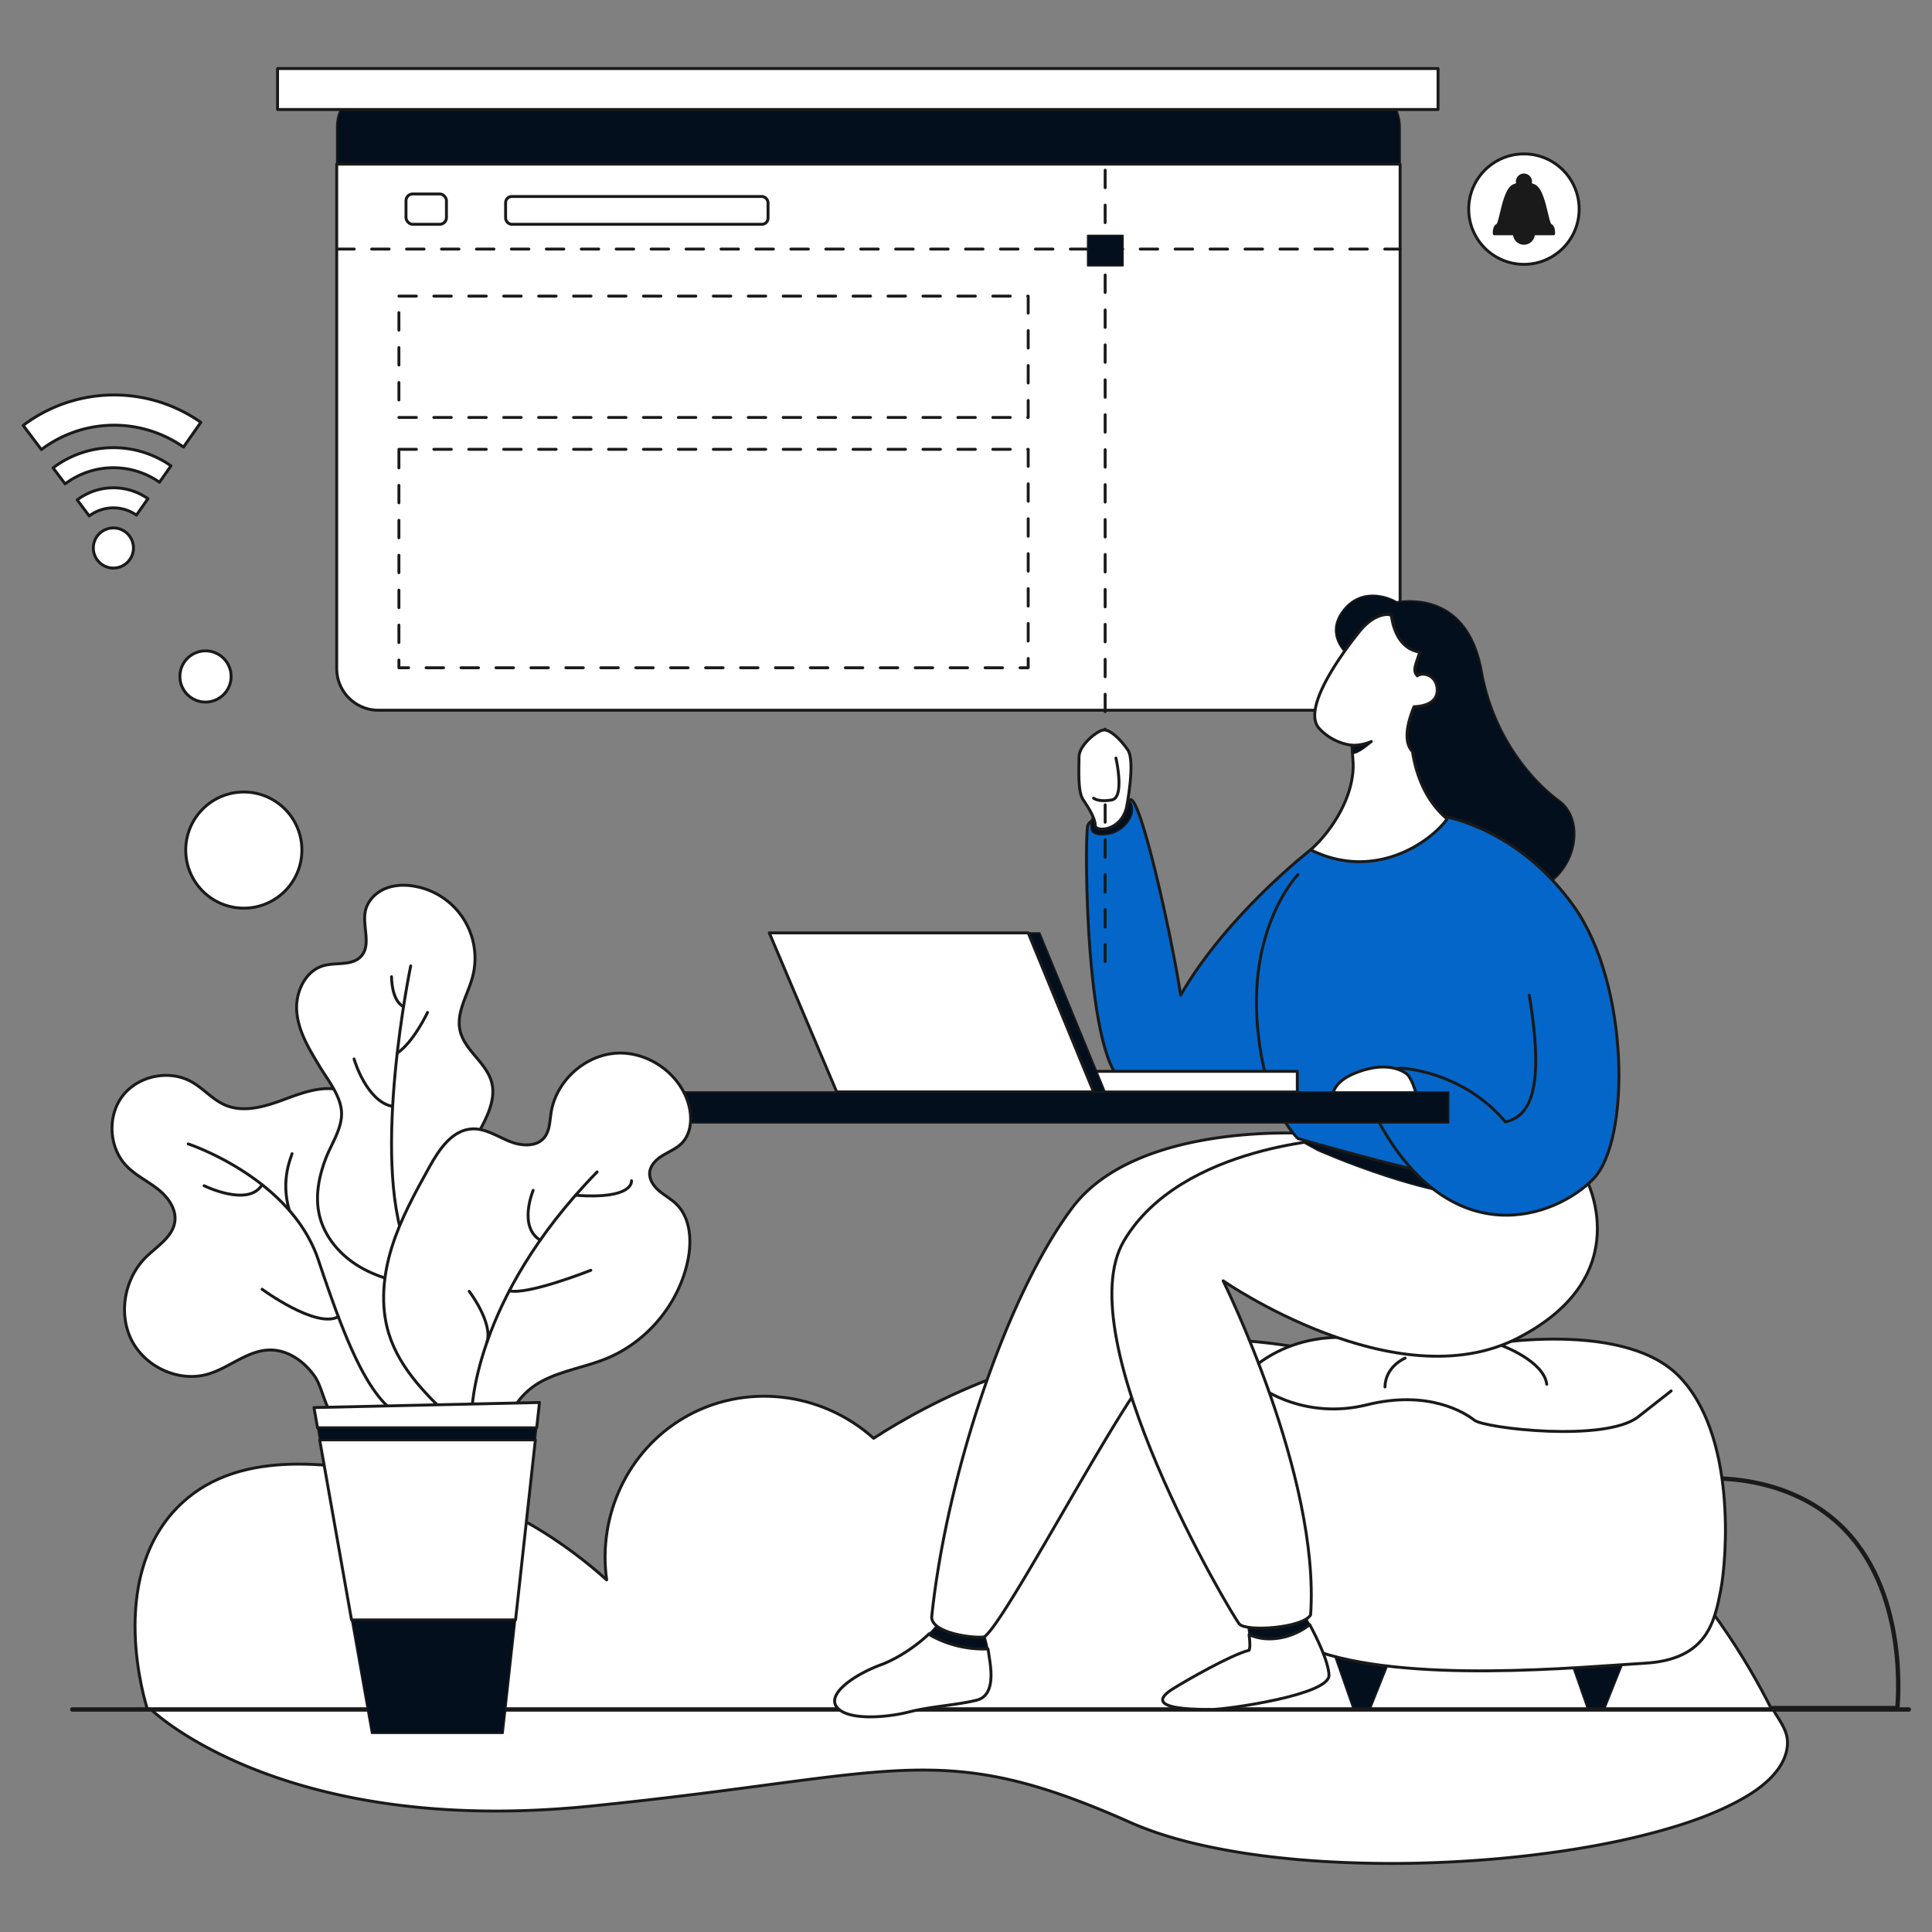 <svg xmlns="http://www.w3.org/2000/svg" viewBox="0 0 3000 3000" id="WebDesigner">
  <rect x="0" y="0" width="3000" height="3000" fill="#808080" stroke="none"/>
  <g id="Layer_2" fill="#000000" class="color000000 svgShape">
    <g id="Layer_1-2" fill="#000000" class="color000000 svgShape">
      <rect width="3000" height="3000" fill="none"></rect>
      <path d="M234.492,2654.423s202.555,198.512,681.933,150.172,539.078-107.896,838.131,25.008c42.586,18.926,88.456,31.236,134.537,40.365,53.97,10.691,108.944,16.89,163.98,20.329a1767.894,1767.894,0,0,0,177.62,1.866c58.703-2.241,117.321-7.136,175.457-15.024,53.063-7.2,105.86-16.832,157.492-30.342,42.478-11.115,84.736-24.72,123.724-44.086,27.896-13.856,56.423-31.358,74.153-56.257,10.473-14.707,16.828-33.214,12.938-50.838-3.194-14.47-13.945-28.182-21.275-41.192Z" fill="#ffffff" stroke="#1a1a1a" stroke-linecap="round" stroke-linejoin="round" stroke-width="4.521px" class="colorffffff svgShape colorStroke1a1a1a svgStroke"></path>
      <path d="M1589.131,2652.258H2946.21c2.026-23.818,14.39-198.515-99.903-293.967-128.583-107.386-378.115-81.599-544.634,112.794Q1945.402,2561.671,1589.131,2652.258Z" fill="none" stroke="#1a1a1a" stroke-linecap="round" stroke-linejoin="round" stroke-width="6.781px" class="colorStroke1a1a1a svgStroke"></path>
      <path d="M229.054,2654.423H2751.082c-37.204-74.098-103.702-185.537-216.712-292.28-67.371-63.635-304.18-280.446-662.7-282.668-247.056-1.531-430.992,99.586-515.084,153.897-82.258-73.799-202.449-86.17-295.231-31.407C975.395,2252.7,927.992,2352.189,942.006,2453.225c-54.161-48.704-166.351-135.177-329.779-163.319-99.205-17.083-248.254-42.748-339.202,53.393C167.207,2455.16,225.039,2642.067,229.054,2654.423Z" fill="#ffffff" stroke="#1a1a1a" stroke-linecap="round" stroke-linejoin="round" stroke-width="4.521px" class="colorffffff svgShape colorStroke1a1a1a svgStroke"></path>
      <path d="M2174.098,197.136v57.716H522.855V197.136a64.757,64.757,0,0,1,64.765-64.765H2109.311A64.762,64.762,0,0,1,2174.098,197.136Z" stroke="#1a1a1a" stroke-linecap="round" stroke-linejoin="round" fill="#030f1c" stroke-width="2.26px" class="color1c0311 svgShape colorStroke1a1a1a svgStroke"></path>
      <path d="M2174.098,254.852v783.238a64.762,64.762,0,0,1-64.787,64.765H587.62a64.757,64.757,0,0,1-64.765-64.765V254.852Z" fill="#ffffff" stroke="#1a1a1a" stroke-linecap="round" stroke-linejoin="round" stroke-width="4.521px" class="colorffffff svgShape colorStroke1a1a1a svgStroke"></path>
      <rect width="1802.009" height="63.6" x="430.98" y="106.455" fill="#ffffff" stroke="#1a1a1a" stroke-linecap="round" stroke-linejoin="round" stroke-width="4.521px" class="colorffffff svgShape colorStroke1a1a1a svgStroke"></rect>
      <line x1="522.847" x2="2174.1" y1="386.767" y2="386.767" fill="none" stroke="#1a1a1a" stroke-linecap="round" stroke-linejoin="round" stroke-width="4.521px" stroke-dasharray="27.124" class="colorStroke1a1a1a svgStroke"></line>
      <rect width="977.163" height="188.445" x="619.425" y="459.79" fill="none" stroke="#1a1a1a" stroke-linecap="round" stroke-linejoin="round" stroke-width="4.521px" stroke-dasharray="27.124" class="colorStroke1a1a1a svgStroke"></rect>
      <rect width="977.163" height="339.202" x="619.425" y="697.702" fill="none" stroke="#1a1a1a" stroke-linecap="round" stroke-linejoin="round" stroke-width="4.521px" stroke-dasharray="27.124" class="colorStroke1a1a1a svgStroke"></rect>
      <line x1="1716.073" x2="1716.073" y1="264.278" y2="1499.882" fill="none" stroke="#1a1a1a" stroke-linecap="round" stroke-linejoin="round" stroke-width="4.521px" stroke-dasharray="27.124" class="colorStroke1a1a1a svgStroke"></line>
      <rect width="54.963" height="47.111" x="1688.853" y="365.567" stroke="#1a1a1a" stroke-linecap="round" stroke-linejoin="round" fill="#030f1c" stroke-width="2.26px" class="color1c0311 svgShape colorStroke1a1a1a svgStroke"></rect>
      <line x1="112.193" x2="2964" y1="2654.423" y2="2654.423" fill="none" stroke="#1a1a1a" stroke-linecap="round" stroke-linejoin="round" stroke-width="6.781px" class="colorStroke1a1a1a svgStroke"></line>
      <polygon points="2436.461 2571.614 2464.656 2652.258 2492.137 2652.258 2524.33 2571.614 2436.461 2571.614" stroke="#1a1a1a" stroke-linecap="round" stroke-linejoin="round" fill="#030f1c" stroke-width="2.26px" class="color1c0311 svgShape colorStroke1a1a1a svgStroke"></polygon>
      <polygon points="2072.584 2571.614 2100.779 2652.258 2128.26 2652.258 2160.453 2571.614 2072.584 2571.614" stroke="#1a1a1a" stroke-linecap="round" stroke-linejoin="round" fill="#030f1c" stroke-width="2.26px" class="color1c0311 svgShape colorStroke1a1a1a svgStroke"></polygon>
      <path d="M2285.597,2091.125s229.275-46.311,320.357,44.767,75.378,285.583,65.956,333.438-20.415,107.721-117.778,113.293-373.75,33.358-519.01-22.215c-95.008-101.884-111.759-413.618-111.759-413.618s61.768-86.415,195.774-67.438S2285.597,2091.125,2285.597,2091.125Z" fill="#ffffff" stroke="#1a1a1a" stroke-linecap="round" stroke-linejoin="round" stroke-width="4.521px" class="colorffffff svgShape colorStroke1a1a1a svgStroke"></path>
      <path d="M2330.897 2088.955s66.197 23.892 70.908 60.5M2181.952 2108.878s-30.622 12.35-31.408 44.767M1958.173 2153.645c0 2.316 69.123 51.372 164.105 27.786s151.542 11.578 167.245 23.927 203.364 34.733 254.401-5.403l51.037-40.136" fill="#ffffff" stroke="#1a1a1a" stroke-linecap="round" stroke-linejoin="round" stroke-width="4.521px" class="colorffffff svgShape colorStroke1a1a1a svgStroke"></path>
      <path d="M2393.418,1378.459,2326.428,1346.01s-44.3-33.748-86.486-65.514a112.08,112.08,0,0,0,7.181-8.812c-37.603-31.347-49.896-78.114-53.817-104.704-15.178-15.795-7.181-46.569,2.379-69.611,21.588-.793,38.485-9.428,35.731-29.849-2.754-20.399-23.152-23.946-30.62-18.064-7.468-8.239-3.15-15.685,3.921-36.898-33.837-5.199-42.119-40.974-44.124-56.46-1.917-1.057-2.974-1.63-2.974-1.63s-21.985-4.714-47.12,26.677c-5.97,7.468-14.187,18.108-22.888,30.422-9.803-11.191-24.232-35.246-1.983-63.906,30.884-39.784,76.947-17.271,82.719-13.086,42.912-6.3,114.11,3.128,132.944,107.832,18.857,104.681,80.626,171.693,120.41,200.992C2461.488,1272.72,2449.966,1350.196,2393.418,1378.459Z" stroke="#1a1a1a" stroke-linecap="round" stroke-linejoin="round" fill="#030f1c" stroke-width="2.26px" class="color1c0311 svgShape colorStroke1a1a1a svgStroke"></path>
      <path d="M2035.121,1319.572s-129.556,100.215-201.794,225.597c-14.133-92.9-62.815-311.183-78.519-303.331-34.548,31.408-61.245,25.126-65.956,40.83s-4.711,380.032,61.245,400.446,299.942,9.422,299.942,9.422l23.849-95.793" stroke="#1a1a1a" stroke-linecap="round" stroke-linejoin="round" stroke-width="4.521px" fill="#0466c8" class="color54cafa svgShape colorStroke1a1a1a svgStroke"></path>
      <path d="M1694.822 1287.526s-.403 10.866 23.364 8.247 42.499-24.976 40.082-41.492-18.329-19.739-29.407-16.113S1689.384 1261.151 1694.822 1287.526ZM2033.706 2522.656c-5.376-10.02-9.316-16.664-9.316-16.664s-82.183 11.516-85.638 13.087c-1.771.805-.407 9.451.781 19.097C1969.424 2552.124 2008.859 2542.926 2033.706 2522.656Z" stroke="#1a1a1a" stroke-linecap="round" stroke-linejoin="round" fill="#030f1c" stroke-width="2.26px" class="color1c0311 svgShape colorStroke1a1a1a svgStroke"></path>
      <path d="M2033.706,2522.656c-24.847,20.269-64.282,29.467-94.173,15.52,1.129,9.172,2.098,19.247.057,24.35-27.743,6.805-98.934,47.635-118.825,60.198-16.458,10.395-42.575,32.617,62.03,31.669,21.823-.198,181.902-22.247,180.855-53.131C2062.939,2580.286,2045.089,2543.872,2033.706,2522.656Z" fill="#ffffff" stroke="#1a1a1a" stroke-linecap="round" stroke-linejoin="round" stroke-width="4.521px" class="colorffffff svgShape colorStroke1a1a1a svgStroke"></path>
      <path d="M1445.422,2539.596a169.495,169.495,0,0,0,88.633,20.794,269.906,269.906,0,0,0-6.95-26.654s-46.064-18.321-69.097-16.751c-1.049,4.37-6.725,11.664-15.378,20.019A11.199,11.199,0,0,0,1445.422,2539.596Z" stroke="#1a1a1a" stroke-linecap="round" stroke-linejoin="round" fill="#030f1c" stroke-width="2.26px" class="color1c0311 svgShape colorStroke1a1a1a svgStroke"></path>
      <path d="M1534.054 2560.39a169.495 169.495 0 0 1-88.633-20.794 11.199 11.199 0 0 1-2.793-2.592c-17.26 16.666-46.415 37.571-74.657 48.031-42.4 15.704-85.324 46.065-68.05 66.48s76.425 15.704 111.497 6.805c35.072-8.899 73.808-10.469 105.215-18.321 31.408-7.852 20.938-55.487 18.845-71.191C1535.114 2566.073 1534.618 2563.226 1534.054 2560.39ZM2040.618 1760.587s-273.246-21.985-375.844 115.161-194.727 415.627-217.759 632.339c-5.235 28.267 68.05 36.642 81.66 33.501 34.548-26.173 205.196-353.859 258.589-412.486s123.013-225.349 123.013-225.349l225.502-32.978-32.318-111.484" fill="#ffffff" stroke="#1a1a1a" stroke-linecap="round" stroke-linejoin="round" stroke-width="4.521px" class="colorffffff svgShape colorStroke1a1a1a svgStroke"></path>
      <path d="M2461.479,1827.59s84.8,152.85-104.692,250.214-457.504-88.988-457.504-88.988,150.756,303.606,135.838,518.748c-11.778,20.415-99.719,26.696-110.712,14.133s-268.535-444.417-179.023-595.173,336.061-158.608,336.061-158.608Z" fill="#ffffff" stroke="#1a1a1a" stroke-linecap="round" stroke-linejoin="round" stroke-width="4.521px" class="colorffffff svgShape colorStroke1a1a1a svgStroke"></path>
      <path d="M2045.961,1786.226s187.908,84.405,298.099,73.048,93.458-39.746,93.458-39.746L2045.961,1757.222l-22.25,16.779Z" stroke="#1a1a1a" stroke-linecap="round" stroke-linejoin="round" fill="#030f1c" stroke-width="2.26px" class="color1c0311 svgShape colorStroke1a1a1a svgStroke"></path>
      <path d="M2015.491,1358.047s-81.66,83.23-61.245,251.261c12.563,114.638,61.245,158.608,61.245,158.608s304.653,89.512,373.75,78.519,53.843-69.097,55.973-119.349-47.336-392.595-122.715-424.002-106.001-37.689-106.001-37.689l-120.919,34.548-57.238,21.194" stroke="#1a1a1a" stroke-linecap="round" stroke-linejoin="round" stroke-width="4.521px" fill="#0466c8" class="color54cafa svgShape colorStroke1a1a1a svgStroke"></path>
      <path d="M2242.911,1267.996s113.352,17.028,200.508,138.733,88.726,364.328,30.622,424.002-220.638,120.134-335.276-92.652c-12.563-46.326,17.274-80.874,37.689-79.304,28.267,1.57,106.001,17.274,160.964,83.23,36.904-7.852,62.292-46.877,37.166-196.834" stroke="#1a1a1a" stroke-linecap="round" stroke-linejoin="round" stroke-width="4.521px" fill="#0466c8" class="color54cafa svgShape colorStroke1a1a1a svgStroke"></path>
      <path d="M2185.485,1668.589s-25.464-25.126-82.025-1.963c-34.576,14.133-33.79,34.156-33.79,34.156l130.341,1.57S2194.515,1678.404,2185.485,1668.589Z" fill="#ffffff" stroke="#1a1a1a" stroke-linecap="round" stroke-linejoin="round" stroke-width="4.521px" class="colorffffff svgShape colorStroke1a1a1a svgStroke"></path>
      <rect width="335.014" height="32.065" x="1679.43" y="1663.552" fill="#ffffff" stroke="#1a1a1a" stroke-linecap="round" stroke-linejoin="round" stroke-width="4.521px" class="colorffffff svgShape colorStroke1a1a1a svgStroke"></rect>
      <polygon points="1716.073 1695.499 1698.119 1695.499 1596.588 1448.599 1614.52 1448.599 1716.073 1695.499" stroke="#1a1a1a" stroke-linecap="round" stroke-linejoin="round" fill="#030f1c" stroke-width="2.26px" class="color1c0311 svgShape colorStroke1a1a1a svgStroke"></polygon>
      <polygon points="1698.119 1695.499 1299.264 1695.499 1194.56 1448.599 1596.588 1448.599 1698.119 1695.499" fill="#ffffff" stroke="#1a1a1a" stroke-linecap="round" stroke-linejoin="round" stroke-width="4.521px" class="colorffffff svgShape colorStroke1a1a1a svgStroke"></polygon>
      <rect width="1210.762" height="47.958" x="1038.716" y="1695.617" stroke="#1a1a1a" stroke-linecap="round" stroke-linejoin="round" fill="#030f1c" stroke-width="2.26px" class="color1c0311 svgShape colorStroke1a1a1a svgStroke"></rect>
      <path d="M1749.312,1253.616s14.133-71.452,1.963-89.119-27.089-31.015-36.904-31.015-38.867,23.556-38.867,41.615-2.356,53.765,6.282,66.535,18.845,28.866,18.845,39.858S1740.283,1291.305,1749.312,1253.616Z" fill="#ffffff" stroke="#1a1a1a" stroke-linecap="round" stroke-linejoin="round" stroke-width="4.521px" class="colorffffff svgShape colorStroke1a1a1a svgStroke"></path>
      <path d="M1732.823 1177.138s14.091 61.176-6.382 64.963-28.321-2.658-28.321-2.658M2193.308 1166.981c-15.178-15.795-7.181-46.569 2.379-69.611 21.588-.793 38.485-9.428 35.731-29.849-2.754-20.399-23.152-23.946-30.62-18.064-7.468-8.239-3.15-15.685 3.921-36.898-33.837-5.199-42.119-40.974-44.124-56.46-1.917-1.057-2.974-1.63-2.974-1.63s-21.985-4.714-47.12 26.677c-5.97 7.468-14.187 18.108-22.888 30.422-27.933 39.52-60.69 96.2-39.145 119.551a82.544 82.544 0 0 0 50.755 26.06l1.85 26.567c2.357 52.605-33.748 107.567-65.955 135.83 90.781 45.027 171.451-1.96 204.825-39.079a112.08 112.08 0 0 0 7.181-8.812C2209.521 1240.337 2197.229 1193.57 2193.308 1166.981Z" fill="#ffffff" stroke="#1a1a1a" stroke-linecap="round" stroke-linejoin="round" stroke-width="4.521px" class="colorffffff svgShape colorStroke1a1a1a svgStroke"></path>
      <path d="M2128.919,1152.93s-22.29,19.643-29.273,16.421V1159.145Z" stroke="#1a1a1a" stroke-linecap="round" stroke-linejoin="round" fill="#030f1c" stroke-width="2.26px" class="color1c0311 svgShape colorStroke1a1a1a svgStroke"></path>
      <path d="M2129.344 1151.455a70.781 70.781 0 0 1-30.122 5.723M488.137 2136.433c-15.95-22.587-41.244-40.422-68.893-40.168-34.819.319-63.133 27.832-96.57 37.549-44.95 13.062-97.08-10.968-118.281-52.7s-10.868-96.52 22.556-129.291c17.345-17.007 41.625-31.365 44.6-55.474 2.43-19.694-11.168-37.947-26.791-50.181s-34.02-21.001-47.893-35.189c-27.842-28.476-30.736-77.815-6.414-109.35s72.778-41.27 107.392-21.575c18.326 10.427 32.471 27.639 51.859 35.927 28.161 12.038 60.51 2.735 89.239-7.877s59.297-22.66 89.101-15.609a73.027 73.027 0 0 1 42.696 113.391c-13.01 18.292-35.301 32.717-36.285 55.142-1.003 22.854 22.054 40.078 44.504 44.472s45.802.47 68.42 3.888 46.694 18.109 48.658 40.9c3.062 35.527-47.602 59.071-43.423 94.484 1.944 16.476 15.403 28.735 25.619 41.806 12.087 15.464 20.485 34.301 21.112 53.918s-7.21 39.903-22.63 52.047c-19.441 15.311-46.375 15.546-71.118 15.085-21.28-.397-62.663 7.334-81.769-3.52C505.233 2193.542 501.257 2153.926 488.137 2136.433Z" fill="#ffffff" stroke="#1a1a1a" stroke-linecap="round" stroke-linejoin="round" stroke-width="4.521px" class="colorffffff svgShape colorStroke1a1a1a svgStroke"></path>
      <path d="M460.804 1570.82c-2.446-29.883 13.087-63.534 42.008-71.442 19.533-5.341 43.913.582 57.707-14.243 16.531-17.766 1.77-46.832 6.843-70.564 3.213-15.03 14.859-27.443 28.836-33.835s29.997-7.275 45.187-4.94a113.416 113.416 0 0 1 92.32 141.457c-7.436 27.749-25.543 54.707-19.376 82.766 6.86 31.214 41.403 50.178 49.268 81.154 5.179 20.396-2.366 41.795-11.679 60.666s-20.689 37.331-23.847 58.136c-4.009 26.414 5.725 52.689 13.259 78.322s12.705 54.391.492 78.153c-9.52 18.524-28.562 30.909-48.749 36.034s-41.498 3.715-62.008.099c-29.482-5.198-58.535-15.087-83.025-32.305s-44.169-42.224-51.573-71.231c-7.698-30.158-1.524-61.254 9.248-89.828 8.541-22.656 25.704-46.717 24.616-71.884-1.114-25.772-21.097-49.907-33.831-71.067C480.618 1629.878 463.381 1602.296 460.804 1570.82ZM292.263 1776.291s159.132 52.346 202.055 180.07 85.447 243.084 150.959 249.256" fill="#ffffff" stroke="#1a1a1a" stroke-linecap="round" stroke-linejoin="round" stroke-width="4.521px" class="colorffffff svgShape colorStroke1a1a1a svgStroke"></path>
      <path d="M453.488 1791.471c0 2.617-18.792 39.094-4.161 88.12M406.936 2001.902s84.08 61.828 118.447 42.692M316.865 1841.2s69.167 33.935 90.07-1.615M637.746 1499.882s-61.768 296.3-7.328 435.54" fill="#ffffff" stroke="#1a1a1a" stroke-linecap="round" stroke-linejoin="round" stroke-width="4.521px" class="colorffffff svgShape colorStroke1a1a1a svgStroke"></path>
      <path d="M663.919 1572.049s-21.953 46.599-47.095 63.129M549.805 1644.379c1.047 4.188 20.046 64.887 58.181 73.273M607.986 1516.655s-.472 37 18.596 46.422M790.932 2226.46c-5.944-34.236 20.915-66.45 51.761-82.448s66.143-21.105 98.329-34.199c63.749-25.935 112.962-84.937 127.036-152.306 6.43-30.778 4.367-66.648-18.367-88.368-8.009-7.652-17.986-12.932-26.393-20.144s-15.497-17.463-14.484-28.493c1.053-11.464 10.463-20.373 20.295-26.36s20.868-10.368 29.064-18.451c15.644-15.428 16.973-40.712 10.801-61.798-13.874-47.399-63.149-81.803-112.426-78.495s-93.513 43.987-100.928 92.814c-2.016 13.274-1.979 27.92-10.506 38.291-12.671 15.411-37.1 12.984-55.481 5.227s-36.254-19.63-56.187-18.791c-31.326 1.319-51.848 32.262-67.011 59.705-22.005 39.825-44.155 79.985-57.794 123.393s-18.34 90.832-5.041 134.345c17.503 57.269 63.243 100.728 107.189 141.407C737.139 2207.593 767.964 2212.88 790.932 2226.46Z" fill="#ffffff" stroke="#1a1a1a" stroke-linecap="round" stroke-linejoin="round" stroke-width="4.521px" class="colorffffff svgShape colorStroke1a1a1a svgStroke"></path>
      <path d="M732.492,2195.058s0-175.882,194.727-375.32" fill="#ffffff" stroke="#1a1a1a" stroke-linecap="round" stroke-linejoin="round" stroke-width="4.521px" class="colorffffff svgShape colorStroke1a1a1a svgStroke"></path>
      <path d="M980.612 1833.479s4.301 29.381-86.968 22.542M827.893 1848.397s-23.642 56.08 10.949 77.311M917.404 1972.457s-97.201 38.695-126.531 31.91M728.566 2005.166s37.17 48.628 27.623 78.856" fill="#ffffff" stroke="#1a1a1a" stroke-linecap="round" stroke-linejoin="round" stroke-width="4.521px" class="colorffffff svgShape colorStroke1a1a1a svgStroke"></path>
      <polygon points="837.708 2177.784 487.513 2185.636 493.071 2217.043 833.387 2217.043 837.708 2177.784" fill="#ffffff" stroke="#1a1a1a" stroke-linecap="round" stroke-linejoin="round" stroke-width="4.521px" class="colorffffff svgShape colorStroke1a1a1a svgStroke"></polygon>
      <polygon points="496.388 2235.791 545.869 2515.416 800.551 2515.416 831.324 2235.791 496.388 2235.791" fill="#ffffff" stroke="#1a1a1a" stroke-linecap="round" stroke-linejoin="round" stroke-width="4.521px" class="colorffffff svgShape colorStroke1a1a1a svgStroke"></polygon>
      <polygon points="833.387 2217.044 493.071 2217.044 496.388 2235.791 831.324 2235.791 833.387 2217.044" stroke="#1a1a1a" stroke-linecap="round" stroke-linejoin="round" fill="#030f1c" stroke-width="2.26px" class="color1c0311 svgShape colorStroke1a1a1a svgStroke"></polygon>
      <polygon points="545.869 2515.415 577.025 2691.488 781.174 2691.488 800.551 2515.415 545.869 2515.415" stroke="#1a1a1a" stroke-linecap="round" stroke-linejoin="round" fill="#030f1c" stroke-width="2.26px" class="color1c0311 svgShape colorStroke1a1a1a svgStroke"></polygon>
      <rect width="62.815" height="47.111" x="630.418" y="301.182" rx="10.421" fill="#ffffff" stroke="#1a1a1a" stroke-linecap="round" stroke-linejoin="round" stroke-width="4.521px" class="colorffffff svgShape colorStroke1a1a1a svgStroke"></rect>
      <rect width="407.513" height="43.185" x="785.1" y="305.108" rx="9.553" fill="#ffffff" stroke="#1a1a1a" stroke-linecap="round" stroke-linejoin="round" stroke-width="4.521px" class="colorffffff svgShape colorStroke1a1a1a svgStroke"></rect>
      <circle cx="378.583" cy="1320.006" r="90.187" fill="#ffffff" stroke="#1a1a1a" stroke-linecap="round" stroke-linejoin="round" stroke-width="4.521px" class="colorffffff svgShape colorStroke1a1a1a svgStroke"></circle>
      <circle cx="319.104" cy="1050.42" r="39.78" fill="#ffffff" stroke="#1a1a1a" stroke-linecap="round" stroke-linejoin="round" stroke-width="4.521px" class="colorffffff svgShape colorStroke1a1a1a svgStroke"></circle>
      <circle cx="2366.351" cy="324.738" r="85.746" fill="#ffffff" stroke="#1a1a1a" stroke-linecap="round" stroke-linejoin="round" stroke-width="4.521px" class="colorffffff svgShape colorStroke1a1a1a svgStroke"></circle>
      <path d="M2412.407 362.994h-92.111s-.855-10.66 4.686-13.226c5.552-2.554 9.805-54.999 25.596-61.395 2.463-1.003 4.538-1.847 6.293-2.554a10.045 10.045 0 0 1-.764-3.842 10.238 10.238 0 1 1 19.724 3.842c1.744.707 3.831 1.55 6.293 2.554 15.779 6.396 20.043 58.842 25.584 61.395C2413.25 352.334 2412.407 362.994 2412.407 362.994ZM2381.088 362.994a14.742 14.742 0 0 1-29.484 0Z" stroke="#1a1a1a" stroke-linecap="round" stroke-linejoin="round" stroke-width="4.521px" fill="#1a1a1a" class="color1a1a1a svgShape colorStroke1a1a1a svgStroke"></path>
      <line x1="1716.073" x2="1716.073" y1="1249.649" y2="1492.962" fill="none" stroke="#1a1a1a" stroke-linecap="round" stroke-linejoin="round" stroke-width="4.521px" stroke-dasharray="27.124" class="colorStroke1a1a1a svgStroke"></line>
      <path d="M265.487,723.337l-17.874,25.506a124.6,124.6,0,0,0-146.486,2.547L82.393,726.508A155.685,155.685,0,0,1,265.487,723.337Z" fill="#ffffff" stroke="#1a1a1a" stroke-linecap="round" stroke-linejoin="round" stroke-width="4.521px" class="colorffffff svgShape colorStroke1a1a1a svgStroke"></path>
      <path d="m311.881 655.804-26.932 38.432a187.744 187.744 0 0 0-220.72 3.838L36 660.582A234.581 234.581 0 0 1 311.881 655.804ZM229.731 774.367l-17.891 25.533a62.252 62.252 0 0 0-73.234 1.265l-18.734-24.892A93.433 93.433 0 0 1 229.731 774.367ZM205.867 860.047a31.151 31.151 0 1 1-48.527-34h.009a31.145 31.145 0 0 1 48.518 34Z" fill="#ffffff" stroke="#1a1a1a" stroke-linecap="round" stroke-linejoin="round" stroke-width="4.521px" class="colorffffff svgShape colorStroke1a1a1a svgStroke"></path>
    </g>
  </g>
</svg>

